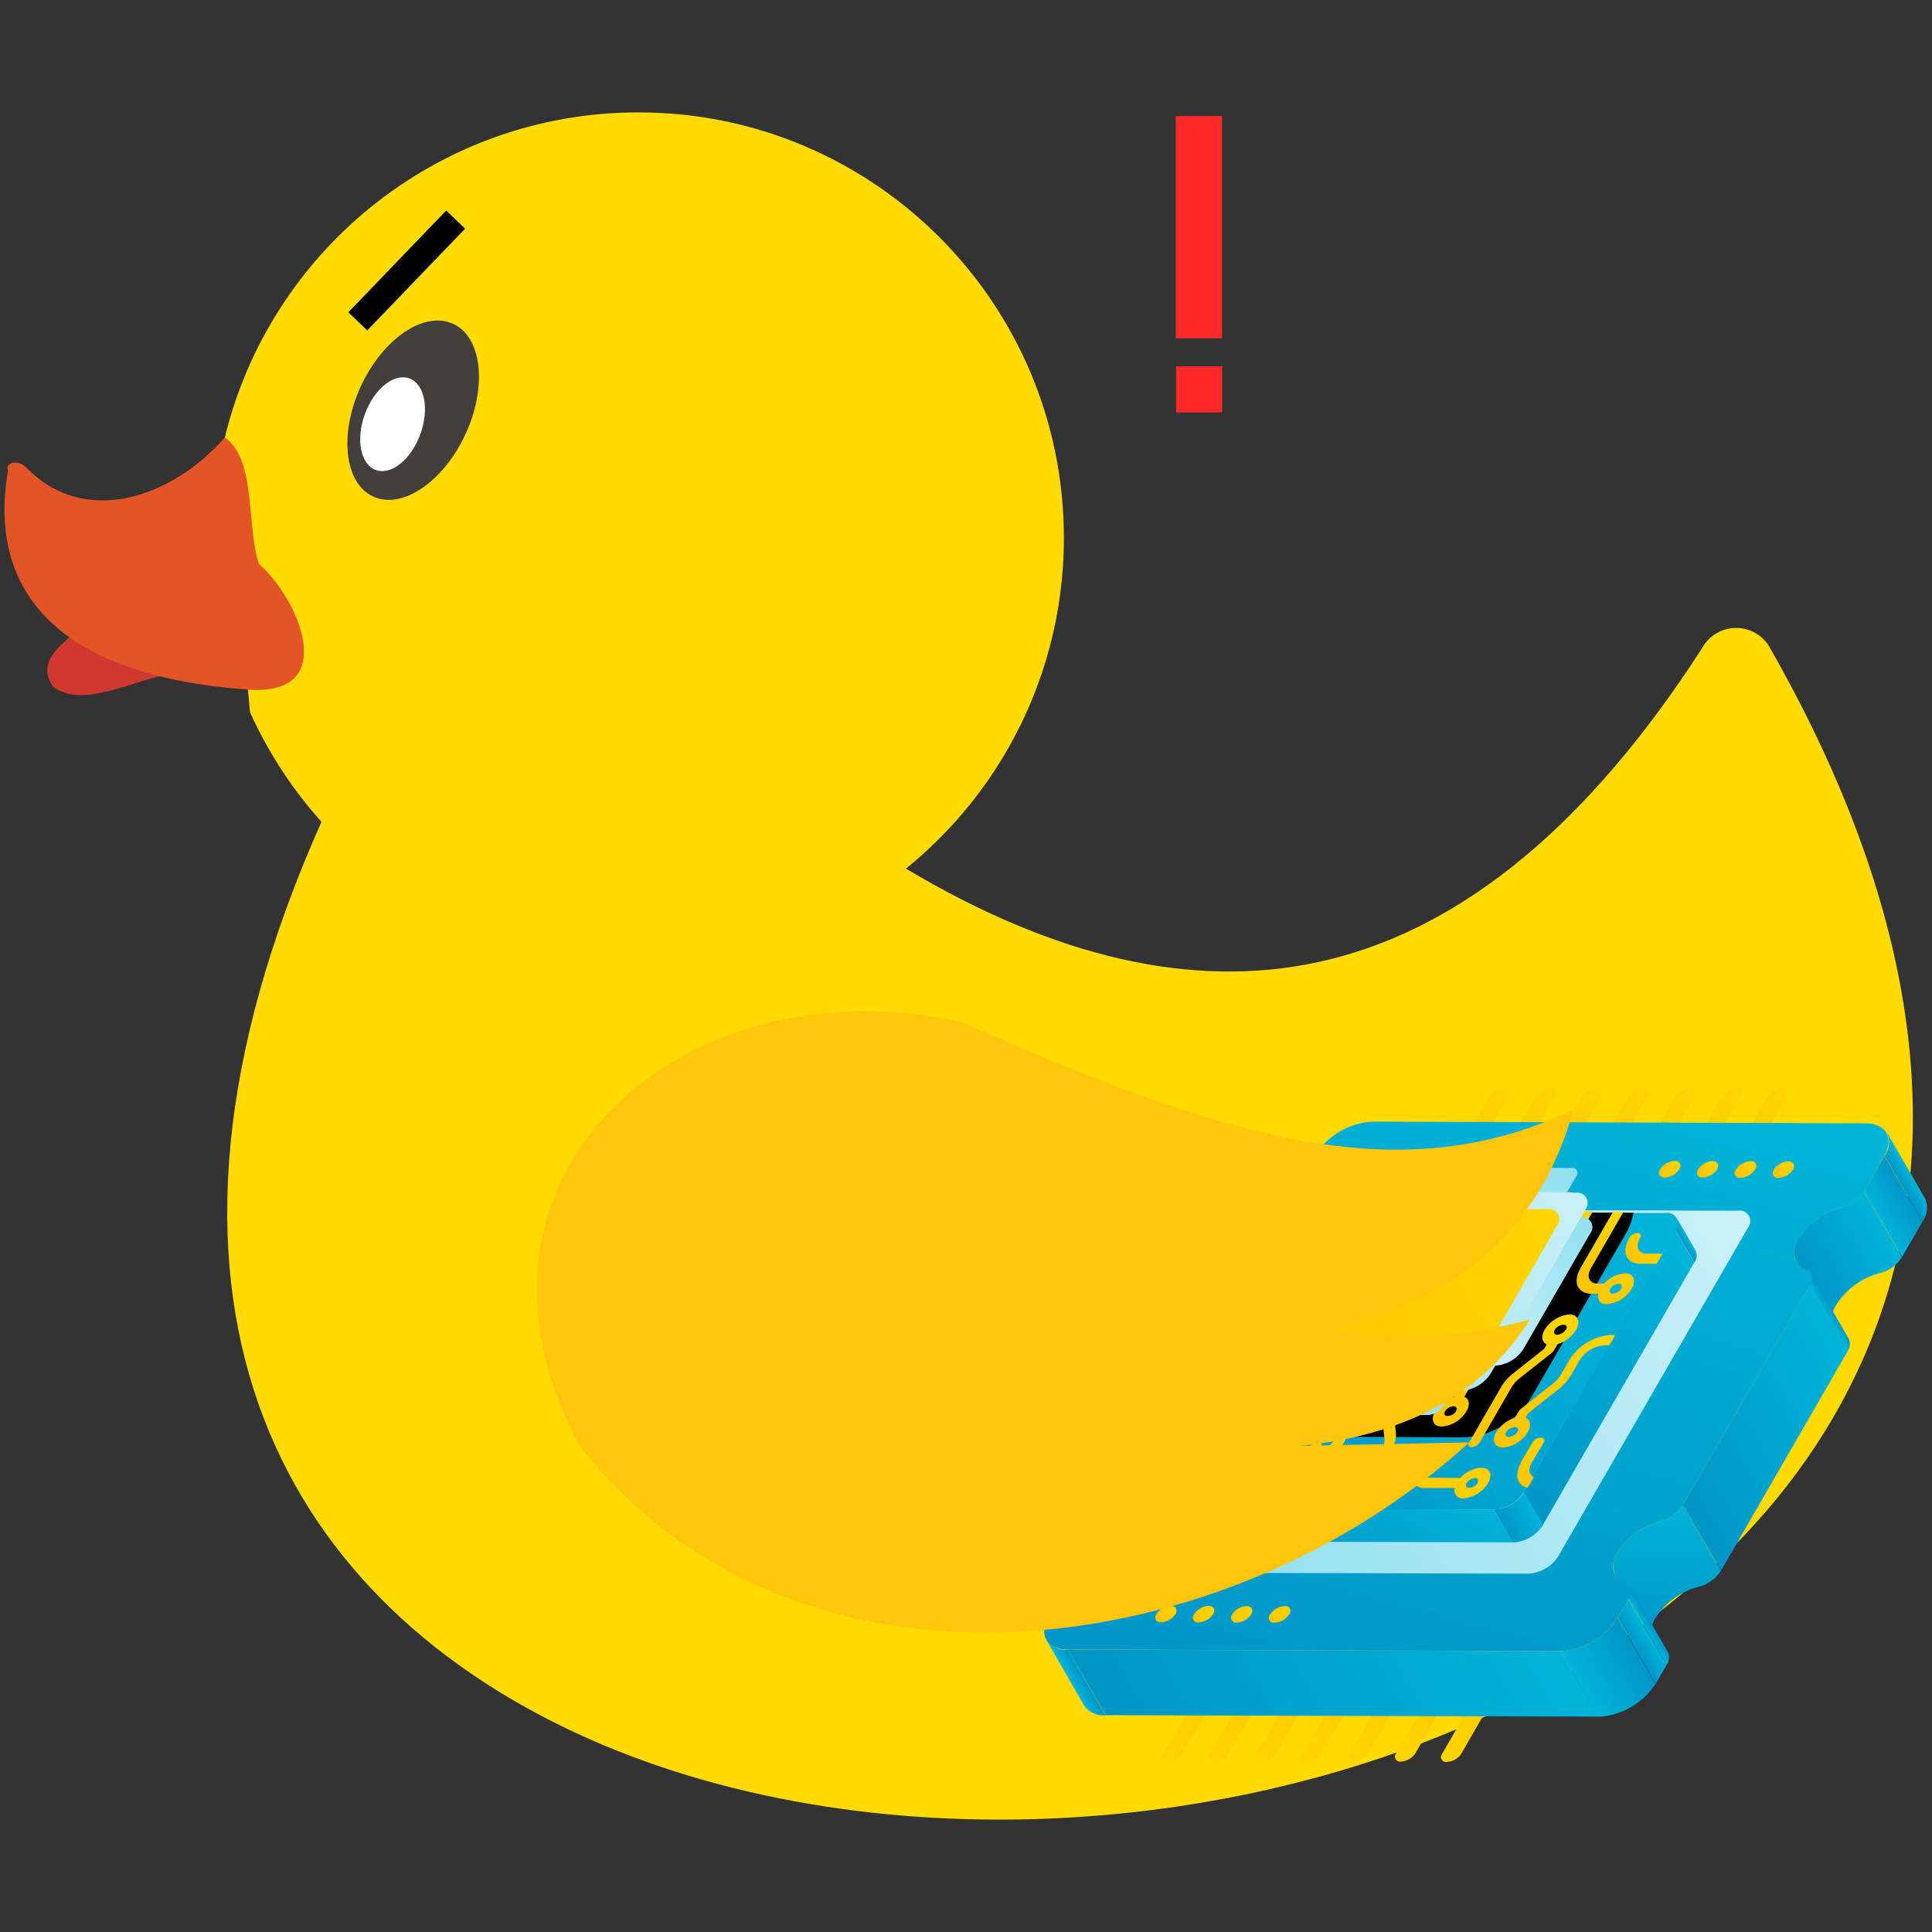 <?xml version="1.0" encoding="UTF-8" standalone="no"?>
<!-- Creator: CorelDRAW -->

<svg
   xml:space="preserve"
   width="300mm"
   height="300mm"
   style="clip-rule:evenodd;fill-rule:evenodd;image-rendering:optimizeQuality;shape-rendering:geometricPrecision;text-rendering:geometricPrecision"
   viewBox="0 0 1133.864 1133.858"
   version="1.1"
   id="svg50"
   sodipodi:docname="biosc1540-mascot-angry.svg"
   inkscape:version="1.1.2 (0a00cf5339, 2022-02-04)"
   xmlns:inkscape="http://www.inkscape.org/namespaces/inkscape"
   xmlns:sodipodi="http://sodipodi.sourceforge.net/DTD/sodipodi-0.dtd"
   xmlns:xlink="http://www.w3.org/1999/xlink"
   xmlns="http://www.w3.org/2000/svg"
   xmlns:svg="http://www.w3.org/2000/svg"><rect x="0" y="0" width="1133.864" height="1133.858" fill="#333333" stroke="none"/><sodipodi:namedview
   id="namedview52"
   pagecolor="#ffffff"
   bordercolor="#666666"
   borderopacity="1.0"
   inkscape:pageshadow="2"
   inkscape:pageopacity="0.0"
   inkscape:pagecheckerboard="0"
   showgrid="false"
   inkscape:zoom="0.33250629"
   inkscape:cx="294.73126"
   inkscape:cy="172.92906"
   inkscape:window-width="1716"
   inkscape:window-height="983"
   inkscape:window-x="353"
   inkscape:window-y="116"
   inkscape:window-maximized="0"
   inkscape:current-layer="layer1"
   units="mm"
   width="529.167mm"
   inkscape:document-units="mm" />
 <defs
   id="defs7">
  <style
   type="text/css"
   id="style2">
   <![CDATA[
    .fil2 {fill:none}
    .fil6 {fill:#433F3C}
    .fil1 {fill:#4FC3F7}
    .fil0 {fill:#81D4FA}
    .fil3 {fill:#D0372F}
    .fil5 {fill:#E35525}
    .fil4 {fill:#FFB90C}
    .fil8 {fill:#FFDB01}
    .fil7 {fill:white}
   ]]>
  </style>
   <clipPath
   id="id0">
    <path
   d="m 1024,-0.001 c 565.539,0 1024,458.462 1024,1024 0,565.539 -458.462,1024 -1024,1024 -565.539,0 -1024,-458.462 -1024,-1024 C 0,458.46 458.462,-0.001 1024,-0.001 Z"
   id="path4" />
   </clipPath>
 <linearGradient
   id="linear-gradient"
   x1="10.52"
   y1="52.75"
   x2="18.59"
   y2="52.75"
   gradientUnits="userSpaceOnUse"><stop
     offset="0"
     stop-color="#00b4d8"
     id="stop4" /><stop
     offset="1"
     stop-color="#0096c7"
     id="stop6" /></linearGradient><linearGradient
   id="linear-gradient-2"
   x1="38.67"
   y1="63.2"
   x2="44.51"
   y2="73.33"
   xlink:href="#linear-gradient" /><linearGradient
   id="linear-gradient-3"
   x1="80.42"
   y1="44.16"
   x2="79.81"
   y2="44.16"
   xlink:href="#linear-gradient" /><linearGradient
   id="linear-gradient-4"
   x1="53.46"
   y1="28.6"
   x2="52.85"
   y2="28.6"
   xlink:href="#linear-gradient" /><linearGradient
   id="linear-gradient-5"
   x1="76.76"
   y1="64"
   x2="66.25"
   y2="64"
   gradientUnits="userSpaceOnUse"><stop
     offset="0"
     stop-color="#ffd500"
     id="stop12" /><stop
     offset="1"
     stop-color="#fdc500"
     id="stop14" /></linearGradient><linearGradient
   id="linear-gradient-6"
   x1="73.31"
   y1="66"
   x2="62.79"
   y2="66"
   xlink:href="#linear-gradient-5" /><linearGradient
   id="linear-gradient-7"
   x1="69.8"
   y1="68"
   x2="59.28"
   y2="68"
   xlink:href="#linear-gradient-5" /><linearGradient
   id="linear-gradient-8"
   x1="66.39"
   y1="70"
   x2="55.88"
   y2="70"
   xlink:href="#linear-gradient-5" /><linearGradient
   id="linear-gradient-9"
   x1="80.22"
   y1="62"
   x2="69.71"
   y2="62"
   xlink:href="#linear-gradient-5" /><linearGradient
   id="linear-gradient-10"
   x1="83.68"
   y1="60"
   x2="73.16"
   y2="60"
   xlink:href="#linear-gradient-5" /><linearGradient
   id="linear-gradient-11"
   x1="87.15"
   y1="58"
   x2="76.63"
   y2="58"
   xlink:href="#linear-gradient-5" /><linearGradient
   id="linear-gradient-12"
   x1="22.25"
   y1="34"
   x2="32.76"
   y2="34"
   xlink:href="#linear-gradient-5" /><linearGradient
   id="linear-gradient-13"
   x1="18.8"
   y1="36"
   x2="29.31"
   y2="36"
   xlink:href="#linear-gradient-5" /><linearGradient
   id="linear-gradient-14"
   x1="15.28"
   y1="38"
   x2="25.8"
   y2="38"
   xlink:href="#linear-gradient-5" /><linearGradient
   id="linear-gradient-15"
   x1="11.88"
   y1="40"
   x2="22.4"
   y2="40"
   xlink:href="#linear-gradient-5" /><linearGradient
   id="linear-gradient-16"
   x1="25.71"
   y1="32"
   x2="36.22"
   y2="32"
   xlink:href="#linear-gradient-5" /><linearGradient
   id="linear-gradient-17"
   x1="29.16"
   y1="30"
   x2="39.68"
   y2="30"
   xlink:href="#linear-gradient-5" /><linearGradient
   id="linear-gradient-18"
   x1="32.63"
   y1="28"
   x2="43.14"
   y2="28"
   xlink:href="#linear-gradient-5" /><linearGradient
   id="linear-gradient-19"
   x1="26.68"
   y1="23.92"
   x2="70.32"
   y2="67.56"
   xlink:href="#linear-gradient" /><linearGradient
   id="linear-gradient-20"
   x1="20.15"
   y1="46"
   x2="77.82"
   y2="46"
   gradientUnits="userSpaceOnUse"><stop
     offset="0"
     stop-color="#caf0f8"
     id="stop31" /><stop
     offset="1"
     stop-color="#90e0ef"
     id="stop33" /></linearGradient><linearGradient
   id="linear-gradient-21"
   x1="25.62"
   y1="43.03"
   x2="71.98"
   y2="43.03"
   xlink:href="#linear-gradient" /><linearGradient
   id="linear-gradient-22"
   x1="6.29"
   y1="48.99"
   x2="7.49"
   y2="48.99"
   xlink:href="#linear-gradient" /><linearGradient
   id="linear-gradient-23"
   x1="90.69"
   y1="50.65"
   x2="89.5"
   y2="50.65"
   xlink:href="#linear-gradient" /><linearGradient
   id="linear-gradient-24"
   x1="10.53"
   y1="50.7"
   x2="7.47"
   y2="50.7"
   xlink:href="#linear-gradient" /><linearGradient
   id="linear-gradient-25"
   x1="18.63"
   y1="55.82"
   x2="17.97"
   y2="55.82"
   xlink:href="#linear-gradient" /><linearGradient
   id="linear-gradient-26"
   x1="18.61"
   y1="61.7"
   x2="37.49"
   y2="61.7"
   xlink:href="#linear-gradient" /><linearGradient
   id="linear-gradient-27"
   x1="45.59"
   y1="71.39"
   x2="44.93"
   y2="71.39"
   xlink:href="#linear-gradient" /><linearGradient
   id="linear-gradient-28"
   x1="52.86"
   y1="62.11"
   x2="89.52"
   y2="62.11"
   xlink:href="#linear-gradient" /><linearGradient
   id="linear-gradient-29"
   x1="45.57"
   y1="72.29"
   x2="47.21"
   y2="72.29"
   xlink:href="#linear-gradient" /><linearGradient
   id="linear-gradient-30"
   x1="52.88"
   y1="73.1"
   x2="47.2"
   y2="73.1"
   xlink:href="#linear-gradient" /><linearGradient
   id="linear-gradient-31"
   x1="14.59"
   y1="43.23"
   x2="16.59"
   y2="43.23"
   xlink:href="#linear-gradient-5" /><linearGradient
   id="linear-gradient-32"
   x1="17.41"
   y1="41.59"
   x2="19.41"
   y2="41.59"
   xlink:href="#linear-gradient-5" /><linearGradient
   id="linear-gradient-33"
   x1="20.23"
   y1="39.95"
   x2="22.23"
   y2="39.95"
   xlink:href="#linear-gradient-5" /><linearGradient
   id="linear-gradient-34"
   x1="23.05"
   y1="38.31"
   x2="25.05"
   y2="38.31"
   xlink:href="#linear-gradient-5" /><linearGradient
   id="linear-gradient-35"
   x1="71.23"
   y1="54.69"
   x2="73.22"
   y2="54.69"
   xlink:href="#linear-gradient-5" /><linearGradient
   id="linear-gradient-36"
   x1="74.04"
   y1="53.06"
   x2="76.04"
   y2="53.06"
   xlink:href="#linear-gradient-5" /><linearGradient
   id="linear-gradient-37"
   x1="76.86"
   y1="51.42"
   x2="78.86"
   y2="51.42"
   xlink:href="#linear-gradient-5" /><linearGradient
   id="linear-gradient-38"
   x1="79.68"
   y1="49.78"
   x2="81.68"
   y2="49.78"
   xlink:href="#linear-gradient-5" /><linearGradient
   id="linear-gradient-39"
   x1="25.61"
   y1="44.26"
   x2="26.23"
   y2="44.26"
   xlink:href="#linear-gradient" /><linearGradient
   id="linear-gradient-40"
   x1="71.36"
   y1="45.91"
   x2="71.98"
   y2="45.91"
   xlink:href="#linear-gradient" /><linearGradient
   id="linear-gradient-41"
   x1="55.97"
   y1="48.8"
   x2="67.15"
   y2="55.25"
   xlink:href="#linear-gradient" /><linearGradient
   id="linear-gradient-42"
   x1="25.53"
   y1="44.29"
   x2="49.51"
   y2="58.13"
   xlink:href="#linear-gradient" /><linearGradient
   id="linear-gradient-43"
   x1="48.8"
   y1="57.9"
   x2="51.76"
   y2="57.9"
   xlink:href="#linear-gradient" /><linearGradient
   id="linear-gradient-44"
   x1="40.4"
   y1="42.8"
   x2="53.1"
   y2="42.8"
   xlink:href="#linear-gradient-5" /><linearGradient
   id="linear-gradient-45"
   x1="37.29"
   y1="47.57"
   x2="50.87"
   y2="47.57"
   xlink:href="#linear-gradient-5" /><linearGradient
   id="linear-gradient-46"
   x1="59.73"
   y1="45.61"
   x2="71.16"
   y2="45.61"
   xlink:href="#linear-gradient-5" /><linearGradient
   id="linear-gradient-47"
   x1="46.63"
   y1="46.67"
   x2="62.63"
   y2="46.67"
   xlink:href="#linear-gradient-5" /><linearGradient
   id="linear-gradient-48"
   x1="44.95"
   y1="33.11"
   x2="56.03"
   y2="33.11"
   xlink:href="#linear-gradient-5" /><linearGradient
   id="linear-gradient-49"
   x1="51.11"
   y1="38.51"
   x2="57.79"
   y2="38.51"
   xlink:href="#linear-gradient-5" /><linearGradient
   id="linear-gradient-50"
   x1="55.12"
   y1="38.77"
   x2="63.07"
   y2="38.77"
   xlink:href="#linear-gradient-5" /><linearGradient
   id="linear-gradient-51"
   x1="59.43"
   y1="42.1"
   x2="65.71"
   y2="42.1"
   xlink:href="#linear-gradient-5" /><linearGradient
   id="linear-gradient-52"
   x1="29.32"
   y1="42.49"
   x2="35.93"
   y2="42.49"
   xlink:href="#linear-gradient-5" /><linearGradient
   id="linear-gradient-53"
   x1="31.65"
   y1="42.82"
   x2="52.52"
   y2="42.82"
   xlink:href="#linear-gradient-5" /><linearGradient
   id="linear-gradient-54"
   x1="33.99"
   y1="36.36"
   x2="43.9"
   y2="36.36"
   xlink:href="#linear-gradient-5" /><linearGradient
   id="linear-gradient-55"
   x1="41.56"
   y1="35.92"
   x2="47.75"
   y2="35.92"
   xlink:href="#linear-gradient-5" /><linearGradient
   id="linear-gradient-56"
   x1="28.17"
   y1="43.16"
   x2="30.95"
   y2="43.16"
   xlink:href="#linear-gradient-5" /><linearGradient
   id="linear-gradient-57"
   x1="35.2"
   y1="49.89"
   x2="48.83"
   y2="49.89"
   xlink:href="#linear-gradient-5" /><linearGradient
   id="linear-gradient-58"
   x1="45.02"
   y1="54.27"
   x2="48.75"
   y2="54.27"
   xlink:href="#linear-gradient-5" /><linearGradient
   id="linear-gradient-59"
   x1="66.98"
   y1="41.41"
   x2="49.76"
   y2="41.41"
   xlink:href="#linear-gradient-20" /><linearGradient
   id="linear-gradient-60"
   x1="48.24"
   y1="30.59"
   x2="31.02"
   y2="30.59"
   xlink:href="#linear-gradient-20" /><linearGradient
   id="linear-gradient-61"
   x1="45.52"
   y1="41.9"
   x2="32.17"
   y2="41.9"
   xlink:href="#linear-gradient-20" /><linearGradient
   id="linear-gradient-62"
   x1="65.83"
   y1="30.1"
   x2="52.48"
   y2="30.1"
   xlink:href="#linear-gradient-20" /><linearGradient
   id="linear-gradient-63"
   x1="31.49"
   y1="36"
   x2="66.52"
   y2="36"
   xlink:href="#linear-gradient-20" /><linearGradient
   id="linear-gradient-64"
   x1="34.31"
   y1="36"
   x2="63.69"
   y2="36"
   xlink:href="#linear-gradient-5" /><linearGradient
   inkscape:collect="always"
   xlink:href="#linear-gradient"
   id="linearGradient1050"
   gradientUnits="userSpaceOnUse"
   x1="10.52"
   y1="52.75"
   x2="18.59"
   y2="52.75" /><linearGradient
   id="linear-gradient-2-9"
   x1="38.67"
   y1="63.2"
   x2="44.51"
   y2="73.33"
   xlink:href="#linear-gradient" /><linearGradient
   id="linear-gradient-3-1"
   x1="80.42"
   y1="44.16"
   x2="79.81"
   y2="44.16"
   xlink:href="#linear-gradient" /><linearGradient
   id="linear-gradient-4-2"
   x1="53.46"
   y1="28.6"
   x2="52.85"
   y2="28.6"
   xlink:href="#linear-gradient" /><linearGradient
   inkscape:collect="always"
   xlink:href="#linear-gradient-5"
   id="linearGradient1052"
   gradientUnits="userSpaceOnUse"
   x1="76.76"
   y1="64"
   x2="66.25"
   y2="64" /><linearGradient
   id="linear-gradient-6-9"
   x1="73.31"
   y1="66"
   x2="62.79"
   y2="66"
   xlink:href="#linear-gradient-5" /><linearGradient
   id="linear-gradient-7-3"
   x1="69.8"
   y1="68"
   x2="59.28"
   y2="68"
   xlink:href="#linear-gradient-5" /><linearGradient
   id="linear-gradient-8-6"
   x1="66.39"
   y1="70"
   x2="55.88"
   y2="70"
   xlink:href="#linear-gradient-5" /><linearGradient
   id="linear-gradient-9-0"
   x1="80.22"
   y1="62"
   x2="69.71"
   y2="62"
   xlink:href="#linear-gradient-5" /><linearGradient
   id="linear-gradient-10-6"
   x1="83.68"
   y1="60"
   x2="73.16"
   y2="60"
   xlink:href="#linear-gradient-5" /><linearGradient
   id="linear-gradient-11-2"
   x1="87.15"
   y1="58"
   x2="76.63"
   y2="58"
   xlink:href="#linear-gradient-5" /><linearGradient
   id="linear-gradient-12-6"
   x1="22.25"
   y1="34"
   x2="32.76"
   y2="34"
   xlink:href="#linear-gradient-5" /><linearGradient
   id="linear-gradient-13-1"
   x1="18.8"
   y1="36"
   x2="29.31"
   y2="36"
   xlink:href="#linear-gradient-5" /><linearGradient
   id="linear-gradient-14-8"
   x1="15.28"
   y1="38"
   x2="25.8"
   y2="38"
   xlink:href="#linear-gradient-5" /><linearGradient
   id="linear-gradient-15-7"
   x1="11.88"
   y1="40"
   x2="22.4"
   y2="40"
   xlink:href="#linear-gradient-5" /><linearGradient
   id="linear-gradient-16-9"
   x1="25.71"
   y1="32"
   x2="36.22"
   y2="32"
   xlink:href="#linear-gradient-5" /><linearGradient
   id="linear-gradient-17-2"
   x1="29.16"
   y1="30"
   x2="39.68"
   y2="30"
   xlink:href="#linear-gradient-5" /><linearGradient
   id="linear-gradient-18-0"
   x1="32.63"
   y1="28"
   x2="43.14"
   y2="28"
   xlink:href="#linear-gradient-5" /><linearGradient
   id="linear-gradient-19-2"
   x1="26.68"
   y1="23.92"
   x2="70.32"
   y2="67.56"
   xlink:href="#linear-gradient" /><linearGradient
   inkscape:collect="always"
   xlink:href="#linear-gradient-20"
   id="linearGradient1054"
   gradientUnits="userSpaceOnUse"
   x1="20.15"
   y1="46"
   x2="77.82"
   y2="46" /><linearGradient
   id="linear-gradient-21-5"
   x1="25.62"
   y1="43.03"
   x2="71.98"
   y2="43.03"
   xlink:href="#linear-gradient" /><linearGradient
   id="linear-gradient-22-9"
   x1="6.29"
   y1="48.99"
   x2="7.49"
   y2="48.99"
   xlink:href="#linear-gradient" /><linearGradient
   id="linear-gradient-23-2"
   x1="90.69"
   y1="50.65"
   x2="89.5"
   y2="50.65"
   xlink:href="#linear-gradient" /><linearGradient
   id="linear-gradient-24-2"
   x1="10.53"
   y1="50.7"
   x2="7.47"
   y2="50.7"
   xlink:href="#linear-gradient" /><linearGradient
   id="linear-gradient-25-8"
   x1="18.63"
   y1="55.82"
   x2="17.97"
   y2="55.82"
   xlink:href="#linear-gradient" /><linearGradient
   id="linear-gradient-26-9"
   x1="18.61"
   y1="61.7"
   x2="37.49"
   y2="61.7"
   xlink:href="#linear-gradient" /><linearGradient
   id="linear-gradient-27-7"
   x1="45.59"
   y1="71.39"
   x2="44.93"
   y2="71.39"
   xlink:href="#linear-gradient" /><linearGradient
   id="linear-gradient-28-3"
   x1="52.86"
   y1="62.11"
   x2="89.52"
   y2="62.11"
   xlink:href="#linear-gradient" /><linearGradient
   id="linear-gradient-29-6"
   x1="45.57"
   y1="72.29"
   x2="47.21"
   y2="72.29"
   xlink:href="#linear-gradient" /><linearGradient
   id="linear-gradient-30-1"
   x1="52.88"
   y1="73.1"
   x2="47.2"
   y2="73.1"
   xlink:href="#linear-gradient" /><linearGradient
   id="linear-gradient-31-2"
   x1="14.59"
   y1="43.23"
   x2="16.59"
   y2="43.23"
   xlink:href="#linear-gradient-5" /><linearGradient
   id="linear-gradient-32-9"
   x1="17.41"
   y1="41.59"
   x2="19.41"
   y2="41.59"
   xlink:href="#linear-gradient-5" /><linearGradient
   id="linear-gradient-33-3"
   x1="20.23"
   y1="39.95"
   x2="22.23"
   y2="39.95"
   xlink:href="#linear-gradient-5" /><linearGradient
   id="linear-gradient-34-1"
   x1="23.05"
   y1="38.31"
   x2="25.05"
   y2="38.31"
   xlink:href="#linear-gradient-5" /><linearGradient
   id="linear-gradient-35-9"
   x1="71.23"
   y1="54.69"
   x2="73.22"
   y2="54.69"
   xlink:href="#linear-gradient-5" /><linearGradient
   id="linear-gradient-36-4"
   x1="74.04"
   y1="53.06"
   x2="76.04"
   y2="53.06"
   xlink:href="#linear-gradient-5" /><linearGradient
   id="linear-gradient-37-7"
   x1="76.86"
   y1="51.42"
   x2="78.86"
   y2="51.42"
   xlink:href="#linear-gradient-5" /><linearGradient
   id="linear-gradient-38-8"
   x1="79.68"
   y1="49.78"
   x2="81.68"
   y2="49.78"
   xlink:href="#linear-gradient-5" /><linearGradient
   id="linear-gradient-39-4"
   x1="25.61"
   y1="44.26"
   x2="26.23"
   y2="44.26"
   xlink:href="#linear-gradient" /><linearGradient
   id="linear-gradient-40-5"
   x1="71.36"
   y1="45.91"
   x2="71.98"
   y2="45.91"
   xlink:href="#linear-gradient" /><linearGradient
   id="linear-gradient-41-0"
   x1="55.97"
   y1="48.8"
   x2="67.15"
   y2="55.25"
   xlink:href="#linear-gradient" /><linearGradient
   id="linear-gradient-42-3"
   x1="25.53"
   y1="44.29"
   x2="49.51"
   y2="58.13"
   xlink:href="#linear-gradient" /><linearGradient
   id="linear-gradient-43-6"
   x1="48.8"
   y1="57.9"
   x2="51.76"
   y2="57.9"
   xlink:href="#linear-gradient" /><linearGradient
   id="linear-gradient-44-1"
   x1="40.4"
   y1="42.8"
   x2="53.1"
   y2="42.8"
   xlink:href="#linear-gradient-5" /><linearGradient
   id="linear-gradient-45-0"
   x1="37.29"
   y1="47.57"
   x2="50.87"
   y2="47.57"
   xlink:href="#linear-gradient-5" /><linearGradient
   id="linear-gradient-46-6"
   x1="59.73"
   y1="45.61"
   x2="71.16"
   y2="45.61"
   xlink:href="#linear-gradient-5" /><linearGradient
   id="linear-gradient-47-3"
   x1="46.63"
   y1="46.67"
   x2="62.63"
   y2="46.67"
   xlink:href="#linear-gradient-5" /><linearGradient
   id="linear-gradient-48-2"
   x1="44.95"
   y1="33.11"
   x2="56.03"
   y2="33.11"
   xlink:href="#linear-gradient-5" /><linearGradient
   id="linear-gradient-49-0"
   x1="51.11"
   y1="38.51"
   x2="57.79"
   y2="38.51"
   xlink:href="#linear-gradient-5" /><linearGradient
   id="linear-gradient-50-6"
   x1="55.12"
   y1="38.77"
   x2="63.07"
   y2="38.77"
   xlink:href="#linear-gradient-5" /><linearGradient
   id="linear-gradient-51-1"
   x1="59.43"
   y1="42.1"
   x2="65.71"
   y2="42.1"
   xlink:href="#linear-gradient-5" /><linearGradient
   id="linear-gradient-52-5"
   x1="29.32"
   y1="42.49"
   x2="35.93"
   y2="42.49"
   xlink:href="#linear-gradient-5" /><linearGradient
   id="linear-gradient-53-5"
   x1="31.65"
   y1="42.82"
   x2="52.52"
   y2="42.82"
   xlink:href="#linear-gradient-5" /><linearGradient
   id="linear-gradient-54-4"
   x1="33.99"
   y1="36.36"
   x2="43.9"
   y2="36.36"
   xlink:href="#linear-gradient-5" /><linearGradient
   id="linear-gradient-55-7"
   x1="41.56"
   y1="35.92"
   x2="47.75"
   y2="35.92"
   xlink:href="#linear-gradient-5" /><linearGradient
   id="linear-gradient-56-6"
   x1="28.17"
   y1="43.16"
   x2="30.95"
   y2="43.16"
   xlink:href="#linear-gradient-5" /><linearGradient
   id="linear-gradient-57-5"
   x1="35.2"
   y1="49.89"
   x2="48.83"
   y2="49.89"
   xlink:href="#linear-gradient-5" /><linearGradient
   id="linear-gradient-58-6"
   x1="45.02"
   y1="54.27"
   x2="48.75"
   y2="54.27"
   xlink:href="#linear-gradient-5" /><linearGradient
   id="linear-gradient-59-9"
   x1="66.98"
   y1="41.41"
   x2="49.76"
   y2="41.41"
   xlink:href="#linear-gradient-20" /><linearGradient
   id="linear-gradient-60-3"
   x1="48.24"
   y1="30.59"
   x2="31.02"
   y2="30.59"
   xlink:href="#linear-gradient-20" /><linearGradient
   id="linear-gradient-61-7"
   x1="45.52"
   y1="41.9"
   x2="32.17"
   y2="41.9"
   xlink:href="#linear-gradient-20" /><linearGradient
   id="linear-gradient-62-4"
   x1="65.83"
   y1="30.1"
   x2="52.48"
   y2="30.1"
   xlink:href="#linear-gradient-20" /><linearGradient
   id="linear-gradient-63-5"
   x1="31.49"
   y1="36"
   x2="66.52"
   y2="36"
   xlink:href="#linear-gradient-20" /><linearGradient
   id="linear-gradient-64-2"
   x1="34.31"
   y1="36"
   x2="63.69"
   y2="36"
   xlink:href="#linear-gradient-5" /></defs>
 <g
   id="Layer_x0020_1"
   inkscape:label="Layer 1"
   inkscape:groupmode="layer"><path
   class="fil3"
   d="m 31.444,403.326 c -9.768,-12.99 1.079,-24.259 17.531,-35.061 l 25.153,0.38 28.55,26.67 c -23.744,2.669 -52.263,21.025 -71.234,8.01 z"
   id="path37" /><path
   class="fil4"
   d="m 188.664,482.31 c -123.855,278.276 -24.679,453.56 148.857,534.518 84.449,39.397 186.615,55.677 288.657,49.969 101.882,-5.7 204.09,-33.298 288.807,-81.663 187.465,-107.023 290.544,-312.799 123.705,-605.037 l 0.028,-0.083 c -6.242,-10.934 -20.167,-14.737 -31.101,-8.494 -3.768,2.151 -6.69,5.216 -8.643,8.754 -2.751,4.278 -5.056,7.807 -6.904,10.571 -66.333,99.274 -139.256,156.594 -218.362,173.763 -73.917,16.043 -154.716,-2.725 -242.002,-54.83 24.196,-19.603 44.657,-43.642 60.141,-70.88 20.707,-36.428 32.535,-78.476 32.535,-123.193 0,-68.963 -27.956,-131.402 -73.153,-176.601 -45.197,-45.196 -107.637,-73.152 -176.601,-73.152 -59.424,0 -114.07,20.844 -157.042,55.641 -41.862,33.898 -72.541,81.111 -85.645,135.228 l 14.792,161.138 c 5.598,12.432 12.221,24.377 19.765,35.73 6.691,10.069 14.106,19.634 22.167,28.622 z"
   id="path39"
   style="fill:#ffdb01;fill-opacity:1" /><path
   class="fil5"
   d="m 4.694,276.059 c -1.758,-4.589 5.701,-6.833 11.037,-1.378 33.822,34.58 84.469,18.055 116.21,-17.86 18.651,12.888 12.449,51.445 20.048,74.242 22.715,19.32 48.726,77.693 -6.47,73.659 C 35.96,396.718 -7.775,348.721 4.694,276.06 Z"
   id="path41" /><ellipse
   class="fil6"
   transform="matrix(-0.907,-0.421,-0.421,0.907,0,0)"
   rx="33.768"
   ry="55.857"
   id="ellipse43"
   cx="-321.323"
   cy="116.276"
   style="stroke-width:0.93" /><ellipse
   class="fil7"
   transform="matrix(-0.939,-0.345,-0.345,0.939,0,0)"
   rx="17.298"
   ry="28.613"
   id="ellipse45"
   cx="-302.014"
   cy="154.169"
   style="stroke-width:0.476" />


  <path
   class="fil2"
   d="m 1024,-0.001 c 565.539,0 1024,458.462 1024,1024 0,565.539 -458.462,1024 -1024,1024 -565.539,0 -1024,-458.462 -1024,-1024 C 0,458.46 458.462,-0.001 1024,-0.001 Z"
   id="path35" />






 <g
   id="Layer_8"
   data-name="Layer 8"
   transform="matrix(-5.912,3.413,3.413,5.912,991.306,377.64)"><path
     class="cls-1"
     d="m 18.59,50.67 v 6.52 A 2,2 0 0 0 17.41,55.54 6.34,6.34 0 0 0 12.78,55.1 3.05,3.05 0 0 1 10.54,54.84 v -6.52 a 3.09,3.09 0 0 0 2.25,0.26 6.31,6.31 0 0 1 4.61,0.42 2,2 0 0 1 1.19,1.67 z"
     id="path82"
     style="fill:url(#linearGradient1050)" /><path
     class="cls-2"
     d="m 45.54,66.23 v 6.52 A 2,2 0 0 0 44.36,71.1 6.28,6.28 0 0 0 39.75,70.67 3.11,3.11 0 0 1 37.49,70.4 v -6.52 a 3.13,3.13 0 0 0 2.25,0.27 6.31,6.31 0 0 1 4.62,0.43 2,2 0 0 1 1.18,1.65 z"
     id="path84"
     style="fill:url(#linear-gradient-2-9)" /><path
     class="cls-3"
     d="m 80.42,40.17 v 6.52 a 0.66,0.66 0 0 1 -0.17,0.44 1.59,1.59 0 0 0 -0.42,1 v -6.52 a 1.57,1.57 0 0 1 0.42,-1 0.72,0.72 0 0 0 0.17,-0.44 z"
     id="path86"
     style="fill:url(#linear-gradient-3-1)" /><path
     class="cls-4"
     d="m 53.46,24.6 v 6.52 a 0.61,0.61 0 0 1 -0.18,0.44 1.63,1.63 0 0 0 -0.41,1 v -6.52 a 1.63,1.63 0 0 1 0.41,-1 0.68,0.68 0 0 0 0.18,-0.44 z"
     id="path88"
     style="fill:url(#linear-gradient-4-2)" /><path
     class="cls-5"
     d="M 76.46,66.05 68,61.13 a 1.56,1.56 0 0 0 -1.41,0 c -0.39,0.23 -0.39,0.59 0,0.82 l 8.51,4.92 a 1.59,1.59 0 0 0 1.41,0 0.43,0.43 0 0 0 0,-0.82"
     id="path90"
     style="fill:url(#linearGradient1052)" /><path
     class="cls-6"
     d="m 73,68.05 -8.5,-4.92 a 1.53,1.53 0 0 0 -1.41,0 c -0.4,0.23 -0.39,0.59 0,0.82 l 8.52,4.91 a 1.53,1.53 0 0 0 1.41,0 0.43,0.43 0 0 0 0,-0.81"
     id="path92"
     style="fill:url(#linear-gradient-6-9)" /><path
     class="cls-7"
     d="M 69.5,70 61,65.13 a 1.55,1.55 0 0 0 -1.42,0 0.44,0.44 0 0 0 0,0.82 l 8.51,4.92 a 1.61,1.61 0 0 0 1.42,0 0.44,0.44 0 0 0 0,-0.83"
     id="path94"
     style="fill:url(#linear-gradient-7-3)" /><path
     class="cls-8"
     d="m 66.1,72.05 -8.51,-4.91 a 1.55,1.55 0 0 0 -1.42,0 0.43,0.43 0 0 0 0,0.81 l 8.51,4.92 a 1.56,1.56 0 0 0 1.41,0 0.43,0.43 0 0 0 0,-0.82"
     id="path96"
     style="fill:url(#linear-gradient-8-6)" /><path
     class="cls-9"
     d="m 79.93,64.05 -8.51,-4.91 a 1.58,1.58 0 0 0 -1.42,0 0.44,0.44 0 0 0 0,0.86 l 8.51,4.91 a 1.59,1.59 0 0 0 1.41,0 0.43,0.43 0 0 0 0,-0.82"
     id="path98"
     style="fill:url(#linear-gradient-9-0)" /><path
     class="cls-10"
     d="m 83.38,62.05 -8.51,-4.91 a 1.55,1.55 0 0 0 -1.42,0 0.43,0.43 0 0 0 0,0.81 L 82,62.87 a 1.53,1.53 0 0 0 1.41,0 c 0.39,-0.23 0.38,-0.59 0,-0.82"
     id="path100"
     style="fill:url(#linear-gradient-10-6)" /><path
     class="cls-11"
     d="m 86.85,60.05 -8.51,-4.92 a 1.56,1.56 0 0 0 -1.41,0 c -0.39,0.23 -0.4,0.6 0,0.82 l 8.51,4.92 a 1.58,1.58 0 0 0 1.42,0 0.43,0.43 0 0 0 0,-0.81"
     id="path102"
     style="fill:url(#linear-gradient-11-2)" /><path
     class="cls-12"
     d="M 32.46,36.05 24,31.14 a 1.53,1.53 0 0 0 -1.41,0 0.43,0.43 0 0 0 0,0.81 l 8.51,4.92 a 1.58,1.58 0 0 0 1.42,0 c 0.39,-0.23 0.39,-0.59 0,-0.82"
     id="path104"
     style="fill:url(#linear-gradient-12-6)" /><path
     class="cls-13"
     d="m 29,38.05 -8.5,-4.91 a 1.58,1.58 0 0 0 -1.42,0 0.43,0.43 0 0 0 0,0.82 l 8.51,4.92 a 1.59,1.59 0 0 0 1.41,0 0.43,0.43 0 0 0 0,-0.82"
     id="path106"
     style="fill:url(#linear-gradient-13-1)" /><path
     class="cls-14"
     d="M 25.5,40.05 17,35.13 a 1.61,1.61 0 0 0 -1.42,0 c -0.39,0.23 -0.38,0.59 0,0.82 l 8.52,4.92 a 1.59,1.59 0 0 0 1.41,0 0.43,0.43 0 0 0 0,-0.82"
     id="path108"
     style="fill:url(#linear-gradient-14-8)" /><path
     class="cls-15"
     d="m 22.1,42 -8.51,-4.91 a 1.59,1.59 0 0 0 -1.41,0 c -0.4,0.23 -0.4,0.6 0,0.82 l 8.51,4.92 a 1.57,1.57 0 0 0 1.43,0 0.44,0.44 0 0 0 0,-0.83"
     id="path110"
     style="fill:url(#linear-gradient-15-7)" /><path
     class="cls-16"
     d="m 35.93,34.05 -8.51,-4.92 a 1.55,1.55 0 0 0 -1.42,0 c -0.39,0.22 -0.39,0.59 0,0.81 l 8.51,4.92 a 1.59,1.59 0 0 0 1.41,0 0.43,0.43 0 0 0 0,-0.82"
     id="path112"
     style="fill:url(#linear-gradient-16-9)" /><path
     class="cls-17"
     d="m 39.38,32.05 -8.51,-4.92 a 1.55,1.55 0 0 0 -1.42,0 c -0.39,0.23 -0.38,0.59 0,0.82 L 38,32.86 a 1.55,1.55 0 0 0 1.42,0 0.43,0.43 0 0 0 0,-0.81"
     id="path114"
     style="fill:url(#linear-gradient-17-2)" /><path
     class="cls-18"
     d="m 42.85,30.05 -8.51,-4.92 a 1.56,1.56 0 0 0 -1.41,0 c -0.39,0.23 -0.4,0.59 0,0.82 l 8.51,4.92 a 1.59,1.59 0 0 0 1.41,0 0.43,0.43 0 0 0 0,-0.82"
     id="path116"
     style="fill:url(#linear-gradient-18-0)" /><path
     class="cls-19"
     d="m 89.5,44.92 c 1.57,0.91 1.58,2.37 0,3.28 L 52.88,69.5 a 6.29,6.29 0 0 1 -5.67,0 L 45.59,68.56 C 45,68.22 44.75,67.69 45.13,67.25 c 0.74,-0.87 0.48,-2 -0.77,-2.67 A 6.31,6.31 0 0 0 39.74,64.15 3.13,3.13 0 0 1 37.49,63.88 L 18.63,53 c -0.59,-0.34 -0.83,-0.87 -0.46,-1.3 0.75,-0.87 0.49,-1.95 -0.77,-2.67 a 6.31,6.31 0 0 0 -4.62,-0.44 3.09,3.09 0 0 1 -2.25,-0.26 l -3,-1.76 C 5.96,45.66 5.95,44.2 7.53,43.29 L 44.11,22 a 6.29,6.29 0 0 1 5.67,0 l 3,1.76 c 0.59,0.34 0.84,0.87 0.46,1.3 -0.74,0.87 -0.48,2 0.77,2.68 a 6.31,6.31 0 0 0 4.62,0.43 3.08,3.08 0 0 1 2.25,0.27 l 18.9,10.87 c 0.59,0.34 0.83,0.87 0.47,1.3 -0.75,0.87 -0.5,2 0.76,2.67 a 6.31,6.31 0 0 0 4.62,0.44 3.09,3.09 0 0 1 2.25,0.26 z"
     id="path118"
     style="fill:url(#linear-gradient-19-2)" /><path
     class="cls-20"
     d="M 77.21,46 49,29.66 a 3.2,3.2 0 0 0 -3,0 L 20.75,44.33 a 0.91,0.91 0 0 0 0,1.71 L 49,62.35 a 3.26,3.26 0 0 0 2.95,0 L 77.21,47.68 a 0.9,0.9 0 0 0 0,-1.71"
     id="path120"
     style="fill:url(#linearGradient1054)" /><path
     class="cls-21"
     d="m 71.36,43 a 0.9,0.9 0 0 1 0,1.71 L 51.76,56.1 a 3.26,3.26 0 0 1 -2.95,0 l -22.58,-13 a 0.91,0.91 0 0 1 0,-1.71 L 45.83,30 a 3.2,3.2 0 0 1 3,0 z"
     id="path122"
     style="fill:url(#linear-gradient-21-5)" /><path
     class="cls-22"
     d="M 66.62,40.25 48.78,30 a 3.2,3.2 0 0 0 -3,0 L 28.61,40 a 5.53,5.53 0 0 0 1.45,1.21 l 14.06,8.12 a 7,7 0 0 0 3.48,0.89 6.88,6.88 0 0 0 3.48,-0.9 z"
     id="path124" /><path
     class="cls-23"
     d="m 6.29,51.43 v -6.52 a 2,2 0 0 0 1.18,1.65 v 6.52 A 2,2 0 0 1 6.29,51.43 Z"
     id="path126"
     style="fill:url(#linear-gradient-22-9)" /><path
     class="cls-24"
     d="m 90.69,46.57 v 6.52 a 2,2 0 0 1 -1.17,1.63 V 48.2 a 2,2 0 0 0 1.17,-1.63 z"
     id="path128"
     style="fill:url(#linear-gradient-23-2)" /><polygon
     class="cls-25"
     points="10.53,48.32 10.52,54.84 7.47,53.08 7.49,46.56 "
     id="polygon130"
     style="fill:url(#linear-gradient-24-2)" /><path
     class="cls-26"
     d="m 18,58.66 v -6.53 a 1.08,1.08 0 0 0 0.64,0.86 v 6.52 A 1.08,1.08 0 0 1 18,58.66 Z"
     id="path132"
     style="fill:url(#linear-gradient-25-8)" /><polygon
     class="cls-27"
     points="37.49,63.88 37.47,70.4 18.61,59.51 18.63,52.99 "
     id="polygon134"
     style="fill:url(#linear-gradient-26-9)" /><path
     class="cls-28"
     d="m 44.93,74.22 v -6.53 a 1.09,1.09 0 0 0 0.64,0.87 v 6.52 a 1.09,1.09 0 0 1 -0.64,-0.86 z"
     id="path136"
     style="fill:url(#linear-gradient-27-7)" /><polygon
     class="cls-29"
     points="89.52,48.2 89.5,54.72 52.86,76.02 52.88,69.5 "
     id="polygon138"
     style="fill:url(#linear-gradient-28-3)" /><polygon
     class="cls-30"
     points="47.21,69.5 47.2,76.02 45.57,75.08 45.59,68.56 "
     id="polygon140"
     style="fill:url(#linear-gradient-29-6)" /><path
     class="cls-31"
     d="m 52.88,69.5 v 6.52 a 6.27,6.27 0 0 1 -5.66,0 V 69.5 a 6.29,6.29 0 0 0 5.66,0 z"
     id="path142"
     style="fill:url(#linear-gradient-30-1)" /><path
     class="cls-32"
     d="m 16.3,42.82 a 1.55,1.55 0 0 0 -1.42,0 c -0.38,0.22 -0.38,0.59 0,0.82 a 1.59,1.59 0 0 0 1.41,0 0.43,0.43 0 0 0 0,-0.82"
     id="path144"
     style="fill:url(#linear-gradient-31-2)" /><path
     class="cls-33"
     d="m 19.12,41.18 a 1.55,1.55 0 0 0 -1.42,0 0.43,0.43 0 0 0 0,0.82 1.58,1.58 0 0 0 1.42,0 0.43,0.43 0 0 0 0,-0.82"
     id="path146"
     style="fill:url(#linear-gradient-32-9)" /><path
     class="cls-34"
     d="m 21.93,39.54 a 1.59,1.59 0 0 0 -1.41,0 c -0.38,0.22 -0.38,0.59 0,0.82 a 1.56,1.56 0 0 0 1.41,0 c 0.39,-0.23 0.39,-0.59 0,-0.82"
     id="path148"
     style="fill:url(#linear-gradient-33-3)" /><path
     class="cls-35"
     d="m 24.75,37.9 a 1.56,1.56 0 0 0 -1.41,0 0.43,0.43 0 0 0 0,0.82 1.55,1.55 0 0 0 1.42,0 c 0.39,-0.23 0.39,-0.59 0,-0.82"
     id="path150"
     style="fill:url(#linear-gradient-34-1)" /><path
     class="cls-36"
     d="m 72.93,54.28 a 1.59,1.59 0 0 0 -1.41,0 0.43,0.43 0 0 0 0,0.82 1.53,1.53 0 0 0 1.41,0 0.43,0.43 0 0 0 0,-0.82"
     id="path152"
     style="fill:url(#linear-gradient-35-9)" /><path
     class="cls-37"
     d="m 75.75,52.65 a 1.55,1.55 0 0 0 -1.42,0 c -0.38,0.22 -0.38,0.59 0,0.82 a 1.59,1.59 0 0 0 1.41,0 0.43,0.43 0 0 0 0,-0.82"
     id="path154"
     style="fill:url(#linear-gradient-36-4)" /><path
     class="cls-38"
     d="m 78.57,51 a 1.53,1.53 0 0 0 -1.41,0 c -0.4,0.23 -0.39,0.59 0,0.82 a 1.59,1.59 0 0 0 1.41,0 0.43,0.43 0 0 0 0,-0.82"
     id="path156"
     style="fill:url(#linear-gradient-37-7)" /><path
     class="cls-39"
     d="m 81.38,49.37 a 1.56,1.56 0 0 0 -1.41,0 c -0.39,0.23 -0.38,0.59 0,0.82 a 1.56,1.56 0 0 0 1.41,0 c 0.39,-0.23 0.39,-0.59 0,-0.82"
     id="path158"
     style="fill:url(#linear-gradient-38-8)" /><path
     class="cls-40"
     d="M 25.61,45.46 V 42.2 a 1,1 0 0 0 0.61,0.86 v 3.26 a 1,1 0 0 1 -0.61,-0.86 z"
     id="path160"
     style="fill:url(#linear-gradient-39-4)" /><path
     class="cls-41"
     d="m 72,43.85 v 3.26 a 1,1 0 0 1 -0.61,0.85 V 44.7 A 1,1 0 0 0 72,43.85 Z"
     id="path162"
     style="fill:url(#linear-gradient-40-5)" /><polygon
     class="cls-42"
     points="71.37,44.7 71.36,47.96 51.75,59.36 51.76,56.09 "
     id="polygon164"
     style="fill:url(#linear-gradient-41-0)" /><polygon
     class="cls-43"
     points="48.81,56.09 48.8,59.36 26.23,46.32 26.23,43.06 "
     id="polygon166"
     style="fill:url(#linear-gradient-42-3)" /><path
     class="cls-44"
     d="m 51.76,56.1 v 3.26 a 3.26,3.26 0 0 1 -3,0 V 56.1 a 3.26,3.26 0 0 0 3,0 z"
     id="path168"
     style="fill:url(#linear-gradient-43-6)" /><path
     class="cls-45"
     d="m 51,44.78 c -0.24,-0.14 -0.26,-0.36 -0.05,-0.49 a 0.94,0.94 0 0 1 0.83,0 c 0.24,0.14 0.26,0.36 0.05,0.48 a 0.9,0.9 0 0 1 -0.83,0 m 1.56,-0.91 a 2.89,2.89 0 0 0 -2,-0.26 L 48.7,42.52 a 4.67,4.67 0 0 0 -1.19,-0.45 l -4,-0.89 A 2.69,2.69 0 0 1 42.8,40.92 l -1.35,-0.78 a 0.9,0.9 0 0 0 -0.83,0 c -0.21,0.13 -0.19,0.34 0.06,0.48 l 1.34,0.78 a 4.24,4.24 0 0 0 1.18,0.44 l 4,0.89 A 3.07,3.07 0 0 1 47.92,43 l 1.86,1.08 c -0.27,0.37 -0.12,0.84 0.46,1.17 a 2.74,2.74 0 0 0 2.49,0.08 c 0.64,-0.37 0.58,-1 -0.15,-1.44"
     id="path170"
     style="fill:url(#linear-gradient-44-1)" /><path
     class="cls-46"
     d="m 38.66,45.8 c -0.24,-0.14 -0.26,-0.36 0,-0.48 a 0.94,0.94 0 0 1 0.83,0 c 0.24,0.14 0.26,0.35 0.05,0.48 a 0.94,0.94 0 0 1 -0.83,0 m 12,4.23 -4.74,-2.74 a 4.37,4.37 0 0 0 -1.54,-0.51 l -3.32,-0.49 -0.39,-0.23 c 0.27,-0.36 0.11,-0.83 -0.46,-1.17 a 2.79,2.79 0 0 0 -2.5,-0.08 c -0.64,0.37 -0.57,1 0.16,1.44 a 2.9,2.9 0 0 0 2,0.27 l 0.52,0.3 a 0.94,0.94 0 0 0 0.31,0.1 l 3.49,0.51 a 2.62,2.62 0 0 1 0.93,0.31 l 4.75,2.74 a 0.9,0.9 0 0 0 0.83,0 C 50.96,50.36 50.94,50.14 50.69,50"
     id="path172"
     style="fill:url(#linear-gradient-45-0)" /><path
     class="cls-47"
     d="m 61.11,47 c -0.25,-0.14 -0.27,-0.36 0,-0.48 a 0.94,0.94 0 0 1 0.83,0 c 0.24,0.14 0.25,0.35 0,0.47 a 0.88,0.88 0 0 1 -0.82,0 m 10,-2.31 L 69.87,44 a 4.56,4.56 0 0 0 -4.14,-0.13 l -3.57,2.07 a 2.66,2.66 0 0 0 -2,0.13 c -0.65,0.38 -0.58,1 0.15,1.44 a 2.72,2.72 0 0 0 2.48,0.08 0.68,0.68 0 0 0 0.21,-1.17 l 3.57,-2.08 a 2.76,2.76 0 0 1 2.5,0.08 l 1.32,0.76 0.52,-0.3 a 2.09,2.09 0 0 0 0.22,-0.16"
     id="path174"
     style="fill:url(#linear-gradient-46-6)" /><path
     class="cls-48"
     d="M 51.86,53.42 C 51.61,53.28 51.59,53.06 51.8,52.94 a 1,1 0 0 1 0.84,0 c 0.24,0.14 0.26,0.35 0,0.48 a 0.91,0.91 0 0 1 -0.82,0 M 48,40.37 c -0.24,-0.14 -0.26,-0.36 0,-0.48 a 0.88,0.88 0 0 1 0.82,0 c 0.25,0.14 0.27,0.35 0.06,0.48 a 1,1 0 0 1 -0.84,0 m 1.56,-0.91 a 2.77,2.77 0 0 0 -2.49,-0.08 c -0.64,0.37 -0.57,1 0.16,1.44 a 2.93,2.93 0 0 0 2,0.27 l 5.27,3 a 1.25,1.25 0 0 1 0.54,0.53 l 0.71,1.62 a 2.14,2.14 0 0 0 0.9,0.89 l 0.79,0.45 -1.3,0.76 a 1.22,1.22 0 0 0 -0.73,1.17 l 0.08,0.8 a 0.76,0.76 0 0 1 -0.44,0.7 L 52.9,52.3 a 2.64,2.64 0 0 0 -2,0.14 c -0.64,0.37 -0.58,1 0.15,1.43 a 2.75,2.75 0 0 0 2.48,0.09 0.69,0.69 0 0 0 0.22,-1.15 l 2.16,-1.25 a 1.22,1.22 0 0 0 0.73,-1.17 l -0.09,-0.8 A 0.76,0.76 0 0 1 57,48.89 l 1.3,-0.76 3.52,2 0.78,-0.45 -5.19,-3 a 1.19,1.19 0 0 1 -0.53,-0.54 l -0.73,-1.61 a 2.07,2.07 0 0 0 -0.89,-0.9 l -5.27,-3 c 0.28,-0.37 0.12,-0.83 -0.46,-1.17"
     id="path176"
     style="fill:url(#linear-gradient-47-3)" /><path
     class="cls-49"
     d="m 46.32,32.18 c -0.24,-0.14 -0.27,-0.36 0,-0.48 a 0.9,0.9 0 0 1 0.83,0 c 0.24,0.14 0.26,0.36 0,0.49 a 0.94,0.94 0 0 1 -0.83,0 m 9.71,2 -0.87,-0.5 -1.16,0.66 a 2.78,2.78 0 0 1 -2.49,-0.09 l -3.16,-1.82 c 0.27,-0.37 0.11,-0.84 -0.46,-1.17 A 2.74,2.74 0 0 0 45.4,31.19 c -0.64,0.37 -0.58,1 0.15,1.44 a 2.89,2.89 0 0 0 2,0.26 l 3.16,1.83 a 4.56,4.56 0 0 0 4.14,0.13 L 56,34.17"
     id="path178"
     style="fill:url(#linear-gradient-48-2)" /><path
     class="cls-50"
     d="M 54.74,41.55 C 54.5,41.41 54.47,41.2 54.69,41.07 a 0.94,0.94 0 0 1 0.83,0 c 0.25,0.14 0.27,0.35 0,0.48 a 0.94,0.94 0 0 1 -0.83,0 m 3,-6.36 -0.88,-0.51 -5.06,2.94 c -1.08,0.63 -1,1.71 0.26,2.41 l 1.39,0.8 c -0.26,0.37 -0.11,0.85 0.46,1.17 a 2.78,2.78 0 0 0 2.49,0.09 c 0.65,-0.38 0.57,-1 -0.15,-1.44 a 3,3 0 0 0 -2,-0.27 L 52.81,39.57 C 52.08,39.15 52,38.51 52.65,38.13 l 5.06,-2.94"
     id="path180"
     style="fill:url(#linear-gradient-49-0)" /><path
     class="cls-51"
     d="m 63.07,38.24 -0.88,-0.51 -1.48,0.86 a 2.13,2.13 0 0 1 -0.87,0.25 L 56.75,39.1 56.1,38.73 a 0.9,0.9 0 0 0 -0.83,0 c -0.21,0.12 -0.19,0.34 0,0.48 l 0.88,0.5 a 1,1 0 0 0 0.54,0.12 l 3.41,-0.29 a 3.63,3.63 0 0 0 1.45,-0.41 l 1.47,-0.86"
     id="path182"
     style="fill:url(#linear-gradient-50-6)" /><path
     class="cls-52"
     d="m 60.8,44.15 c -0.24,-0.15 -0.27,-0.36 0,-0.48 a 0.91,0.91 0 0 1 0.83,0 c 0.24,0.14 0.27,0.35 0.05,0.47 a 0.9,0.9 0 0 1 -0.83,0 m 4.91,-4.39 -0.87,-0.5 -2.26,1.31 A 1.45,1.45 0 0 0 61.91,41.4 L 61.49,43 a 2.48,2.48 0 0 0 -1.62,0.21 c -0.65,0.37 -0.58,1 0.15,1.44 a 2.74,2.74 0 0 0 2.49,0.08 0.71,0.71 0 0 0 0.08,-1.28 L 63,41.58 a 0.85,0.85 0 0 1 0.42,-0.51 l 2.26,-1.31"
     id="path184"
     style="fill:url(#linear-gradient-51-1)" /><path
     class="cls-53"
     d="m 32.81,45.13 c -0.25,-0.14 -0.27,-0.36 -0.06,-0.48 a 0.9,0.9 0 0 1 0.83,0 c 0.24,0.14 0.27,0.35 0.05,0.48 a 0.91,0.91 0 0 1 -0.82,0 m 2.13,-3.29 -4.84,-2.79 -0.78,0.45 4.84,2.8 c 0.73,0.42 0.79,1.07 0.15,1.44 l -0.46,0.27 a 2.67,2.67 0 0 0 -2,0.13 c -0.64,0.37 -0.57,1 0.16,1.44 a 2.74,2.74 0 0 0 2.49,0.08 0.68,0.68 0 0 0 0.21,-1.14 l 0.46,-0.27 c 1.08,-0.62 1,-1.7 -0.25,-2.41"
     id="path186"
     style="fill:url(#linear-gradient-52-5)" /><path
     class="cls-54"
     d="M 50.38,47.15 C 50.13,47.01 50.11,46.8 50.32,46.67 a 0.93,0.93 0 0 1 0.84,0 c 0.24,0.14 0.26,0.35 0,0.48 a 0.91,0.91 0 0 1 -0.82,0 m 1.55,-0.9 a 2.82,2.82 0 0 0 -2,-0.27 l -3.63,-2.09 a 4.32,4.32 0 0 0 -1.19,-0.45 l -4,-0.89 a 2.5,2.5 0 0 1 -0.71,-0.27 l -8,-4.59 -0.78,0.46 8,4.59 a 4.2,4.2 0 0 0 1.19,0.44 l 4,0.89 a 2.45,2.45 0 0 1 0.72,0.27 l 3.63,2.09 C 48.84,46.8 49,47.27 49.58,47.6 a 2.72,2.72 0 0 0 2.48,0.08 c 0.65,-0.37 0.58,-1 -0.15,-1.43"
     id="path188"
     style="fill:url(#linear-gradient-53-5)" /><path
     class="cls-55"
     d="m 41.75,35.85 c -0.25,-0.14 -0.27,-0.35 0,-0.48 a 0.94,0.94 0 0 1 0.83,0 c 0.24,0.14 0.26,0.36 0,0.48 a 0.91,0.91 0 0 1 -0.83,0 m 1.56,-0.9 A 2.78,2.78 0 0 0 40.82,34.86 0.69,0.69 0 0 0 40.6,36 l -2,1.17 a 2.76,2.76 0 0 1 -2.5,-0.08 l -1.32,-0.76 -0.78,0.45 1.33,0.76 a 4.58,4.58 0 0 0 4.15,0.14 l 2,-1.17 a 2.72,2.72 0 0 0 2,-0.13 c 0.64,-0.38 0.58,-1 -0.15,-1.44"
     id="path190"
     style="fill:url(#linear-gradient-54-4)" /><path
     class="cls-56"
     d="m 42.93,39.24 c -0.24,-0.14 -0.27,-0.35 0,-0.48 a 0.94,0.94 0 0 1 0.83,0 c 0.24,0.14 0.26,0.36 0,0.48 a 0.9,0.9 0 0 1 -0.83,0 m 3.74,-5.06 -4.11,-2.37 -0.78,0.45 4.11,2.38 a 1,1 0 0 1 0.59,0.74 l 0.09,0.79 a 0.74,0.74 0 0 1 -0.44,0.7 L 44,38.13 a 2.64,2.64 0 0 0 -2,0.12 c -0.64,0.38 -0.58,1 0.15,1.45 a 2.77,2.77 0 0 0 2.49,0.08 0.69,0.69 0 0 0 0.22,-1.15 L 47,37.38 a 1.22,1.22 0 0 0 0.73,-1.17 l -0.08,-0.79 a 1.76,1.76 0 0 0 -1,-1.24"
     id="path192"
     style="fill:url(#linear-gradient-55-7)" /><path
     class="cls-57"
     d="m 30,41.68 a 0.94,0.94 0 0 0 -0.83,0 c -0.21,0.13 -0.19,0.35 0.05,0.49 0.73,0.42 0.8,1.06 0.16,1.44 l -1.17,0.68 0.87,0.5 1.17,-0.68 c 1.08,-0.62 1,-1.7 -0.25,-2.4"
     id="path194"
     style="fill:url(#linear-gradient-56-6)" /><path
     class="cls-58"
     d="m 46.68,51.33 c -0.25,-0.14 -0.27,-0.35 0,-0.48 a 0.94,0.94 0 0 1 0.83,0 c 0.24,0.14 0.26,0.36 0,0.48 a 0.94,0.94 0 0 1 -0.83,0 m 1.56,-0.9 a 3,3 0 0 0 -2,-0.27 l -0.52,-0.29 a 0.82,0.82 0 0 0 -0.31,-0.11 l -3.5,-0.51 a 2.63,2.63 0 0 1 -0.92,-0.31 l -1.23,-0.71 a 4.61,4.61 0 0 0 -4.15,-0.14 l -0.39,0.23 0.89,0.51 0.38,-0.23 a 2.79,2.79 0 0 1 2.5,0.08 l 1.22,0.71 a 4.57,4.57 0 0 0 1.55,0.52 l 3.32,0.49 0.38,0.22 c -0.27,0.37 -0.11,0.84 0.46,1.17 a 2.77,2.77 0 0 0 2.49,0.08 c 0.64,-0.37 0.58,-1 -0.15,-1.44"
     id="path196"
     style="fill:url(#linear-gradient-57-5)" /><path
     class="cls-59"
     d="m 47.77,53.76 -1.77,-1 a 0.88,0.88 0 0 0 -0.83,0 c -0.22,0.12 -0.19,0.34 0,0.48 l 1.77,1 c 0.56,0.32 0.72,0.8 0.45,1.16 l 0.92,0.53 c 0.68,-0.63 0.47,-1.54 -0.59,-2.15"
     id="path198"
     style="fill:url(#linear-gradient-58-6)" /><path
     class="cls-60"
     d="m 66.68,37.23 -1.41,-0.82 -15.51,9 1.42,0.82 a 1.53,1.53 0 0 0 1.41,0 l 3.53,-2.05 a 0.43,0.43 0 0 0 0,-0.82 0.43,0.43 0 0 1 0,-0.82 l 4.23,-2.45 a 1.55,1.55 0 0 1 1.42,0 1.59,1.59 0 0 0 1.41,0 l 3.52,-2.05 c 0.39,-0.23 0.38,-0.59 0,-0.82"
     id="path200"
     style="fill:url(#linear-gradient-59-9)" /><path
     class="cls-61"
     d="m 48.24,26.58 -1.42,-0.82 a 1.59,1.59 0 0 0 -1.41,0 l -3.52,2 c -0.4,0.23 -0.39,0.59 0,0.82 a 0.44,0.44 0 0 1 0,0.82 l -4.22,2.5 a 1.55,1.55 0 0 1 -1.42,0 1.59,1.59 0 0 0 -1.41,0 L 31.31,34 a 0.43,0.43 0 0 0 0,0.82 l 1.42,0.82 15.5,-9"
     id="path202"
     style="fill:url(#linear-gradient-60-3)" /><path
     class="cls-62"
     d="M 45.52,45.42 32.75,38.05 a 0.87,0.87 0 0 0 0,1.64 l 9.93,5.73 a 3.1,3.1 0 0 0 2.83,0"
     id="path204"
     style="fill:url(#linear-gradient-61-7)" /><path
     class="cls-63"
     d="m 65.24,32.31 -9.92,-5.73 a 3.16,3.16 0 0 0 -2.84,0 L 65.25,34 c 0.78,-0.45 0.78,-1.18 0,-1.64"
     id="path206"
     style="fill:url(#linear-gradient-62-4)" /><path
     class="cls-64"
     d="M 65.9,34.33 65.25,34 52.48,26.58 51.84,26.21 a 3.2,3.2 0 0 0 -3,0 l -0.65,0.37 -15.5,9 L 32.1,36 a 0.9,0.9 0 0 0 0,1.71 l 0.64,0.38 12.77,7.37 0.65,0.37 a 3.2,3.2 0 0 0 2.95,0 l 0.64,-0.37 15.51,-9 0.64,-0.37 a 0.9,0.9 0 0 0 0,-1.76 z"
     id="path208"
     style="fill:url(#linear-gradient-63-5)" /><path
     class="cls-65"
     d="M 63.08,34.33 51.85,27.84 a 3.26,3.26 0 0 0 -3,0 L 34.92,36 a 0.9,0.9 0 0 0 0,1.71 l 11.23,6.49 a 3.23,3.23 0 0 0 3,0 l 14,-8.12 a 0.9,0.9 0 0 0 0,-1.7"
     id="path210"
     style="fill:url(#linear-gradient-64-2)" /></g><path
   class="fil8"
   d="m 778.534,779.499 c 82.145,-16.809 126.464,-62.581 144.951,-128.13 -94.69,44.088 -187.471,25.135 -358.539,-51.37 -163.084,-37.247 -310.134,89.443 -224.756,248.652 127.74,162.184 378.385,129.486 522.089,-2.157 l -98.643,2.063 c 67.064,-7.11 108.908,-34.037 134.143,-74.01 -41.707,10.954 -81.514,12.893 -119.244,4.951 z"
   id="path47"
   style="fill:#ffc60c;fill-opacity:1" /></g><g
   inkscape:groupmode="layer"
   id="layer1"
   inkscape:label="Layer 2"><g
     id="layer_1-2"
     data-name="layer 1"
     transform="matrix(5.854,-1.569,1.569,5.854,580.067,-76.806)"><path
       style="fill:none;stroke:#000000;stroke-width:2.535;stroke-linecap:butt;stroke-linejoin:miter;stroke-miterlimit:4;stroke-dasharray:none;stroke-opacity:1"
       d="m -70.318,26.49 11.704,-7.064"
       id="path1446" /></g><rect
     class="cls-1"
     x="694.737"
     y="219.479"
     width="18.066"
     height="18.066"
     id="rect12"
     style="clip-rule:evenodd;fill:#ff2a2a;fill-opacity:1;fill-rule:evenodd;stroke:#ff2a2a;stroke-width:9.033;stroke-miterlimit:4;stroke-dasharray:none;stroke-opacity:1;image-rendering:optimizeQuality;shape-rendering:geometricPrecision;text-rendering:geometricPrecision" /><rect
     class="cls-1"
     x="694.6"
     y="72.638"
     width="18.066"
     height="121.363"
     id="rect12-3"
     style="clip-rule:evenodd;fill:#ff2a2a;fill-opacity:1;fill-rule:evenodd;stroke:#ff2a2a;stroke-width:9.033;stroke-miterlimit:4;stroke-dasharray:none;stroke-opacity:1;image-rendering:optimizeQuality;shape-rendering:geometricPrecision;text-rendering:geometricPrecision" /></g>
</svg>
